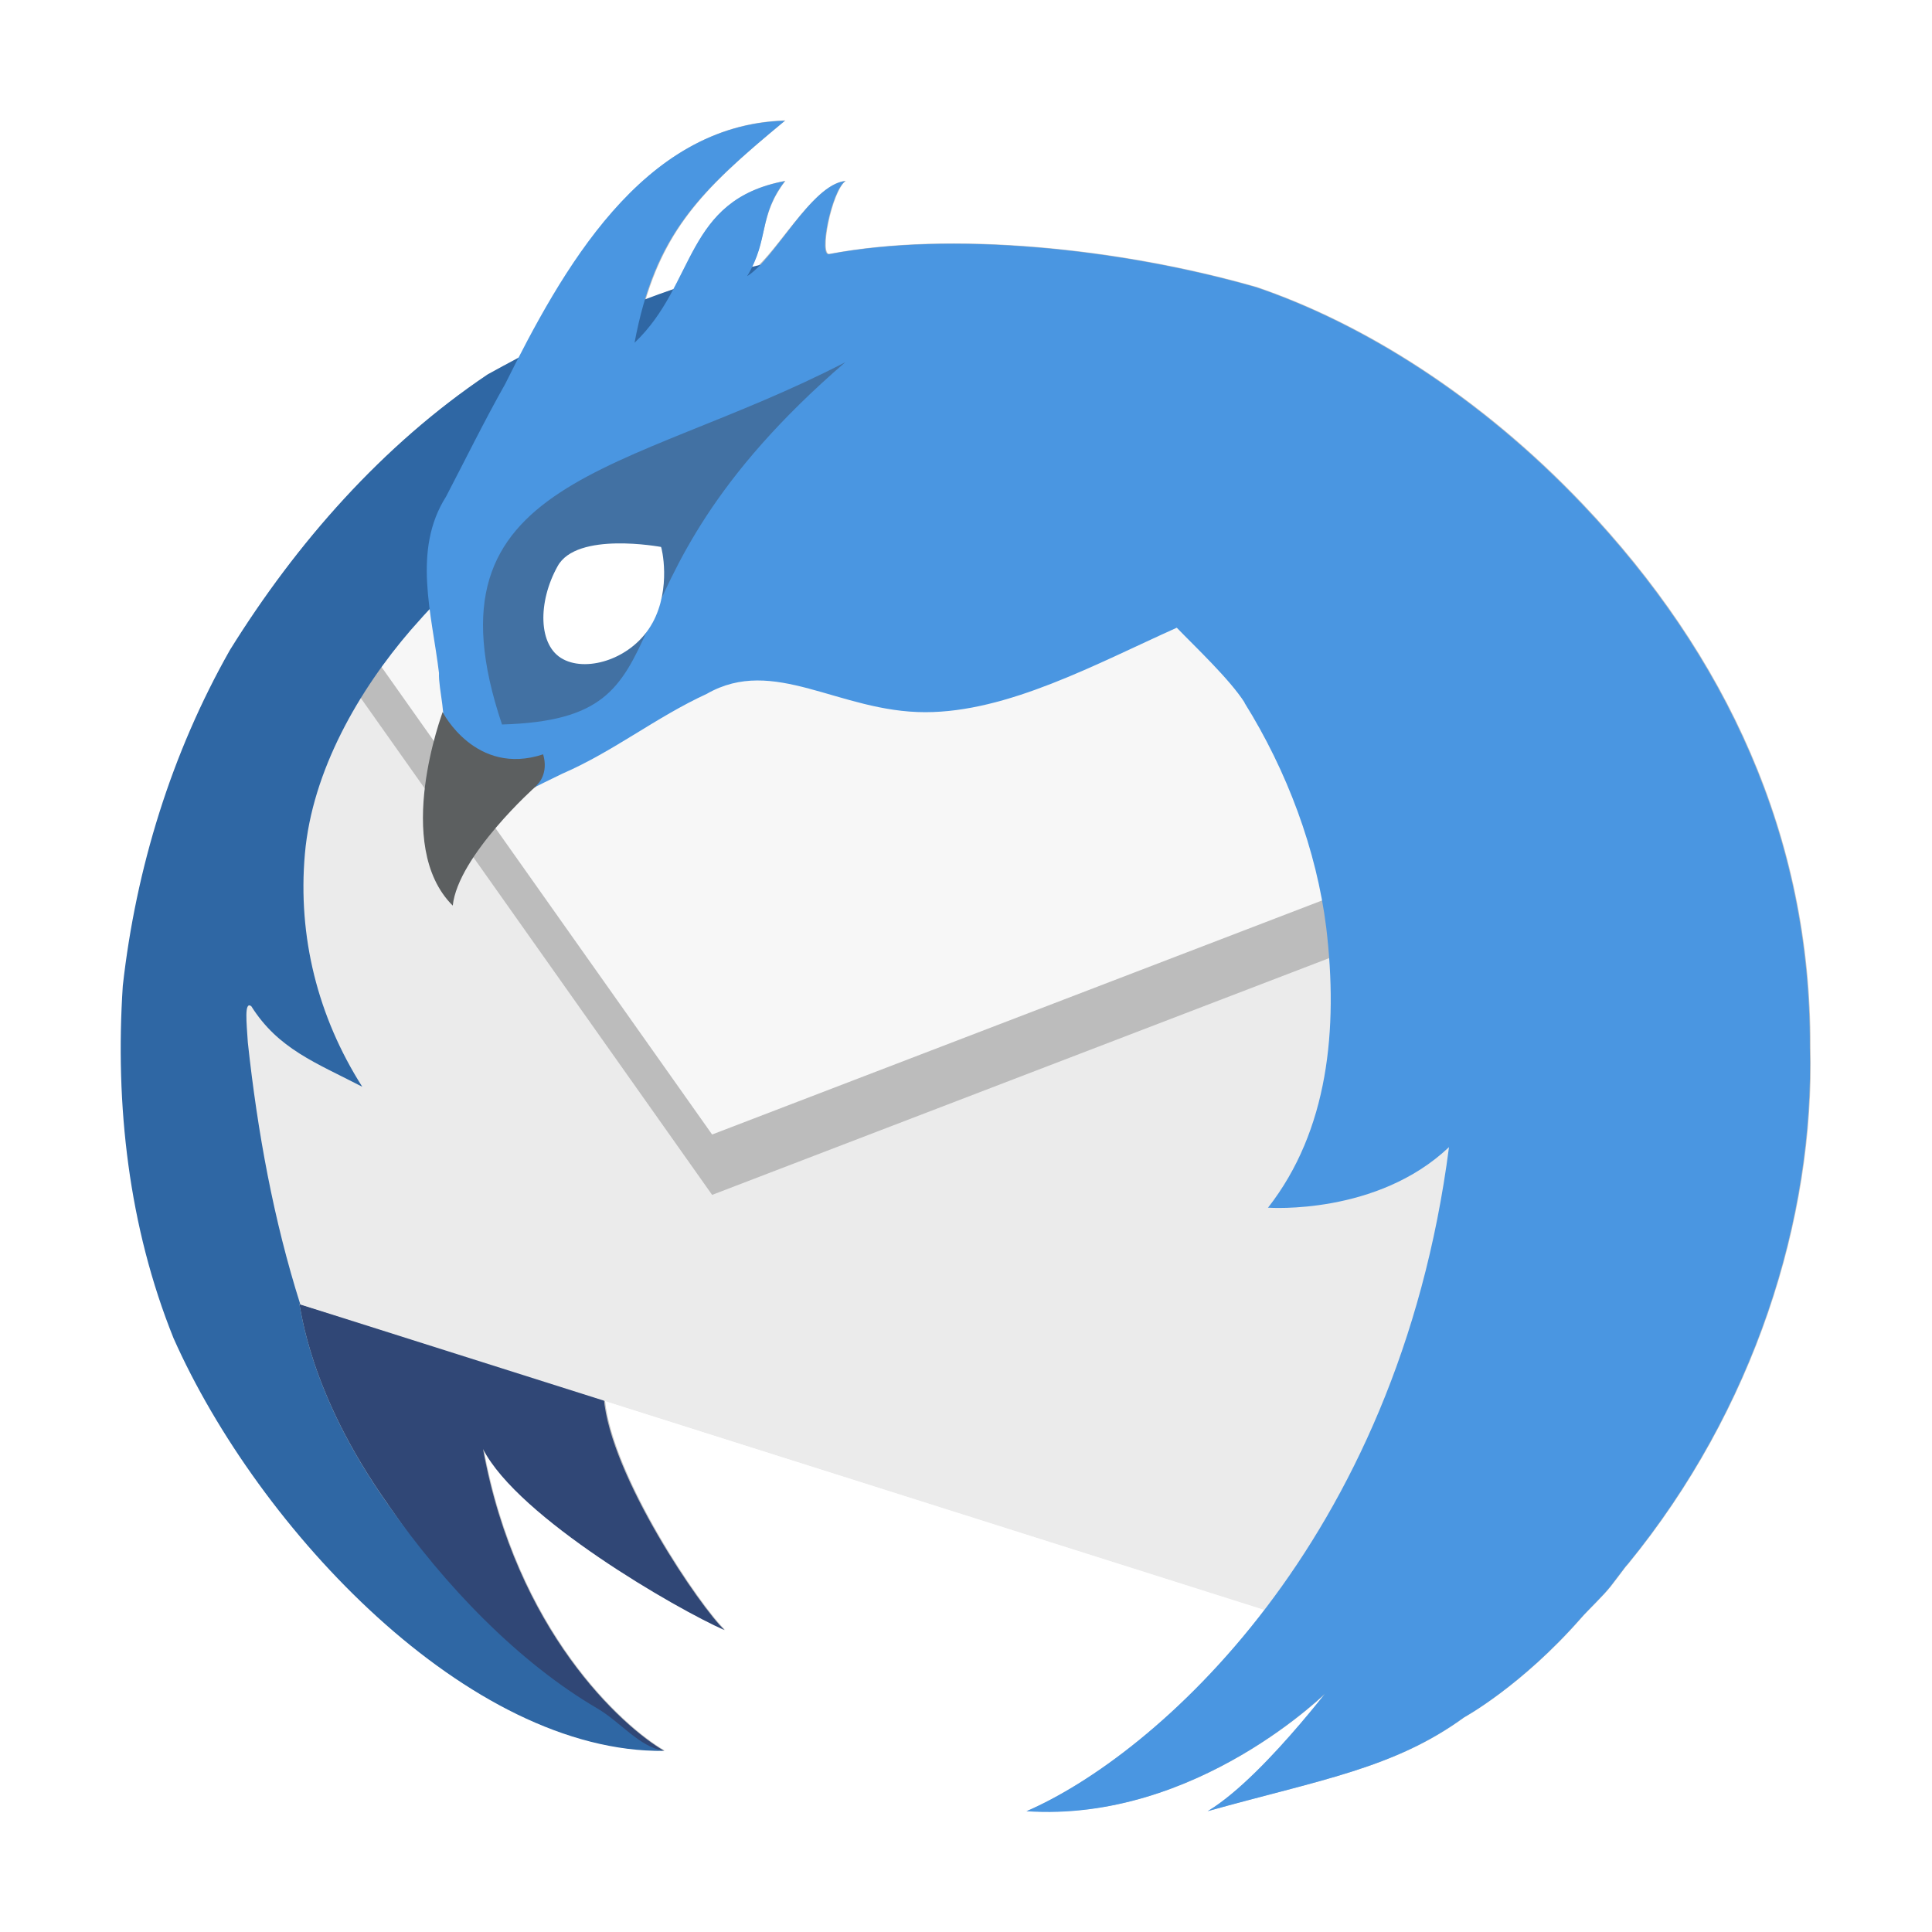 <?xml version="1.0" encoding="UTF-8" standalone="no"?>
<svg
   xmlns:dc="http://purl.org/dc/elements/1.1/"
   xmlns:cc="http://creativecommons.org/ns#"
   xmlns:rdf="http://www.w3.org/1999/02/22-rdf-syntax-ns#"
   xmlns:svg="http://www.w3.org/2000/svg"
   xmlns="http://www.w3.org/2000/svg"
   xmlns:sodipodi="http://sodipodi.sourceforge.net/DTD/sodipodi-0.dtd"
   xmlns:inkscape="http://www.inkscape.org/namespaces/inkscape"
   inkscape:version="1.0.1 (3bc2e813f5, 2020-09-07)"
   sodipodi:docname="thunderbird.svg"
   id="svg32"
   xml:space="preserve"
   version="1.1"
   y="0"
   x="0"
   height="32"
   width="32"><defs
   id="defs36"><filter
     inkscape:collect="always"
     style="color-interpolation-filters:sRGB"
     id="filter40372"
     x="-0.075"
     width="1.15"
     y="-0.075"
     height="1.15"><feGaussianBlur
       inkscape:collect="always"
       stdDeviation="0.875"
       id="feGaussianBlur40374" /></filter></defs><sodipodi:namedview
   inkscape:current-layer="svg32"
   inkscape:window-maximized="1"
   inkscape:window-y="0"
   inkscape:window-x="0"
   inkscape:cy="19.601622"
   inkscape:cx="20.10948"
   inkscape:zoom="11.90625"
   showgrid="false"
   id="namedview34"
   inkscape:window-height="1000"
   inkscape:window-width="1920"
   inkscape:pageshadow="2"
   inkscape:pageopacity="0"
   guidetolerance="10"
   gridtolerance="10"
   objecttolerance="10"
   borderopacity="1"
   bordercolor="#666666"
   pagecolor="#ffffff"
   inkscape:document-rotation="0" />
 
 <path
   d="m 13.01,1.994 c -2.193,0.059 -3.478,2.131 -4.4,3.926 -0.174,0.092 -0.35,0.181 -0.523,0.277 -1.741,1.17 -3.167,2.789 -4.268,4.563 -0.969,1.71 -1.555,3.612 -1.773,5.561 -0.13,1.976 0.096,3.989 0.84,5.838 1.408,3.175 4.895,6.876 8.125,6.836 -0.7,-0.405 -2.452,-1.991 -3,-5 0.582,1.14 3.211,2.653 4,3 -0.387,-0.361 -1.854,-2.502 -1.99,-3.797 l 10.932,3.461 c -1.37,1.787 -2.889,2.881 -3.941,3.336 2.824,0.19 5,-2 5,-2 0.411,-0.585 -0.993,1.398 -2,2 1.845,-0.517 3.082,-0.703 4.246,-1.553 -4.36e-4,0 0.946,-0.516 1.934,-1.643 0.131,-0.15 0.357,-0.357 0.492,-0.527 0.084,-0.106 0.162,-0.216 0.244,-0.322 0.014,-0.018 0.031,-0.033 0.045,-0.051 2.078,-2.542 3.089,-5.702 3.014,-8.566 C 30,13.86 28.59,10.845 26.223,8.354 24.512,6.552 22.568,5.35 20.817,4.754 18.549,4.103 15.751,3.824 13.749,4.203 c -0.19,0.063 0.028,-1.043 0.262,-1.209 -0.499,0.047 -1.03,1.005 -1.463,1.418 -0.031,0.007 -0.07,0.012 -0.1,0.02 0.266,-0.535 0.15,-0.9 0.562,-1.438 -1.2,0.224 -1.433,1.009 -1.85,1.793 -0.158,0.053 -0.311,0.119 -0.467,0.178 0.394,-1.307 1.111,-1.973 2.316,-2.971 z"
   style="fill:#000000;fill-opacity:1;opacity:0.5;filter:url(#filter40372)"
   id="path6-2" /><path
   id="path4"
   d="m 40.404,-54.312 a 20.426,20.426 0 1 1 40.154,-7.522 20.426,20.426 0 1 1 -40.154,7.522 z"
   style="fill:none" />
 <path
   id="path6"
   d="M 6.426,24.918 C 7.641,26.665 9.21,28.724 11,29 10.3,28.595 8.548,27.009 8,24 c 0.582,1.14 3.211,2.653 4,3 -0.392,-0.366 -1.897,-2.561 -2,-3.85 L 4.956,21.599 c 0.031,0.048 0.143,1.451 1.471,3.318 z"
   style="fill:#304776" />
 
 <path
   id="path10"
   d="M 24.388,12.494 15.293,9.305 5.546,9.954 3.059,13.058 c 0.443,2.87 0.168,5.976 1.709,8.483 L 22,27 24.373,20.376 Z"
   style="fill:#ebebeb" />
 <path
   id="path12"
   d="M 5.779,9.768 7.421,10.002 7.872,7.805 6.971,8.244 Z"
   style="fill:#3f7da7;fill-rule:evenodd" />
 <path
   id="path14"
   d="M 23.648,15.243 22.299,10.811 5.794,10.645 5.701,10.76 5.546,10.954 11.795,19.791 Z"
   style="opacity:0.2" />
 <path
   id="path16"
   d="M 23.648,14.243 22.299,9.811 5.794,9.645 5.701,9.76 5.546,9.954 11.795,18.791 Z"
   style="fill:#f7f7f7" />
 <path
   id="path18"
   d="m 15.257,4.169 c -0.002,3.96e-4 -2.075,0.01 -2.98,0.301 -1.508,0.348 -2.861,0.99 -4.202,1.733 -1.741,1.17 -3.166,2.791 -4.267,4.564 -0.969,1.71 -1.555,3.611 -1.774,5.56 -0.13,1.976 0.096,3.989 0.84,5.837 C 4.283,25.338 7.77,29.04 11,29 10.59,28.937 10.277,28.521 9.892,28.296 8.595,27.538 7.363,26.265 6.426,24.918 5.099,23.051 4.987,21.648 4.956,21.6 l 0.018,0.005 C 4.53,20.202 4.266,18.752 4.105,17.268 4.084,16.937 4.043,16.577 4.162,16.666 4.609,17.374 5.224,17.598 6,18 5.265,16.843 4.929,15.517 5.05,14.142 5.171,12.762 5.95,11.425 6.805,10.434 9.044,7.869 12.313,5.795 15.257,4.169 Z"
   style="fill:#2f67a4" />
 
 <path
   id="path22"
   d="M 13,2 C 10.63,2.063 9.3,4.49 8.366,6.363 8.029,6.958 7.681,7.665 7.387,8.227 6.825,9.113 7.155,10.177 7.271,11.147 c -0.012,0.266 0.15,0.823 0.023,0.88 -0.257,0.777 -0.502,1.779 0.113,2.457 0.195,-0.878 1.153,-1.301 1.908,-1.67 0.854,-0.371 1.545,-0.932 2.39,-1.321 1.114,-0.639 2.189,0.303 3.62,0.303 1.368,0 2.813,-0.791 4.166,-1.399 0.315,0.326 0.878,0.855 1.125,1.242 h -0.004 c 0.705,1.128 1.195,2.44 1.355,3.727 0.2,1.684 0.033,3.36 -0.963,4.635 -1.18e-4,2e-5 -0.008,0.002 -0.008,0.002 2.3e-5,0 0.007,-1.8e-5 0.007,0 C 21.024,20.004 22.809,20.13 24,19 c -0.85,6.57 -4.878,10.082 -7,11 2.824,0.19 5,-2 5,-2 0.411,-0.585 -0.993,1.398 -2,2 1.845,-0.517 3.081,-0.705 4.246,-1.554 -4.36e-4,0 0.946,-0.515 1.934,-1.641 0.131,-0.15 0.357,-0.358 0.492,-0.528 0.084,-0.106 0.162,-0.215 0.244,-0.321 0.014,-0.018 0.031,-0.034 0.045,-0.052 2.078,-2.542 3.09,-5.702 3.015,-8.566 0.015,-3.472 -1.394,-6.486 -3.762,-8.977 C 24.502,6.558 22.558,5.355 20.807,4.759 18.538,4.108 15.74,3.83 13.738,4.209 13.548,4.272 13.766,3.166 14,3 13.439,3.053 12.83,4.297 12.375,4.574 12.749,3.955 12.551,3.584 13,3 11.331,3.312 11.536,4.704 10.51,5.677 10.848,3.869 11.593,3.164 13,2 Z"
   style="fill:#4a96e1" />
 <path
   id="path24"
   d="M 8.31,12 C 11.644,11.904 9.551,9.838 14,6 10.375,7.877 6.925,7.874 8.315,12 h -0.004 z"
   style="fill:#4271a3" />
 <path
   id="path26"
   d="M 10.806,10.319 C 10.486,10.903 9.741,11.139 9.328,10.919 8.906,10.699 8.909,9.964 9.235,9.38 9.55,8.797 10.942,9.059 10.949,9.059 c 0.007,0 0.177,0.679 -0.143,1.261 z"
   style="fill:#ffffff" />
 <path
   id="path28"
   d="m 8.91,12.984 c 0,0 0.18,-0.173 0.086,-0.49 C 7.877,12.864 7.328,11.793 7.332,11.793 7.336,11.793 6.493,14 7.499,15 7.586,14.176 8.869,13.027 8.873,13.027"
   style="fill:#5c5f60" />
 
</svg>

